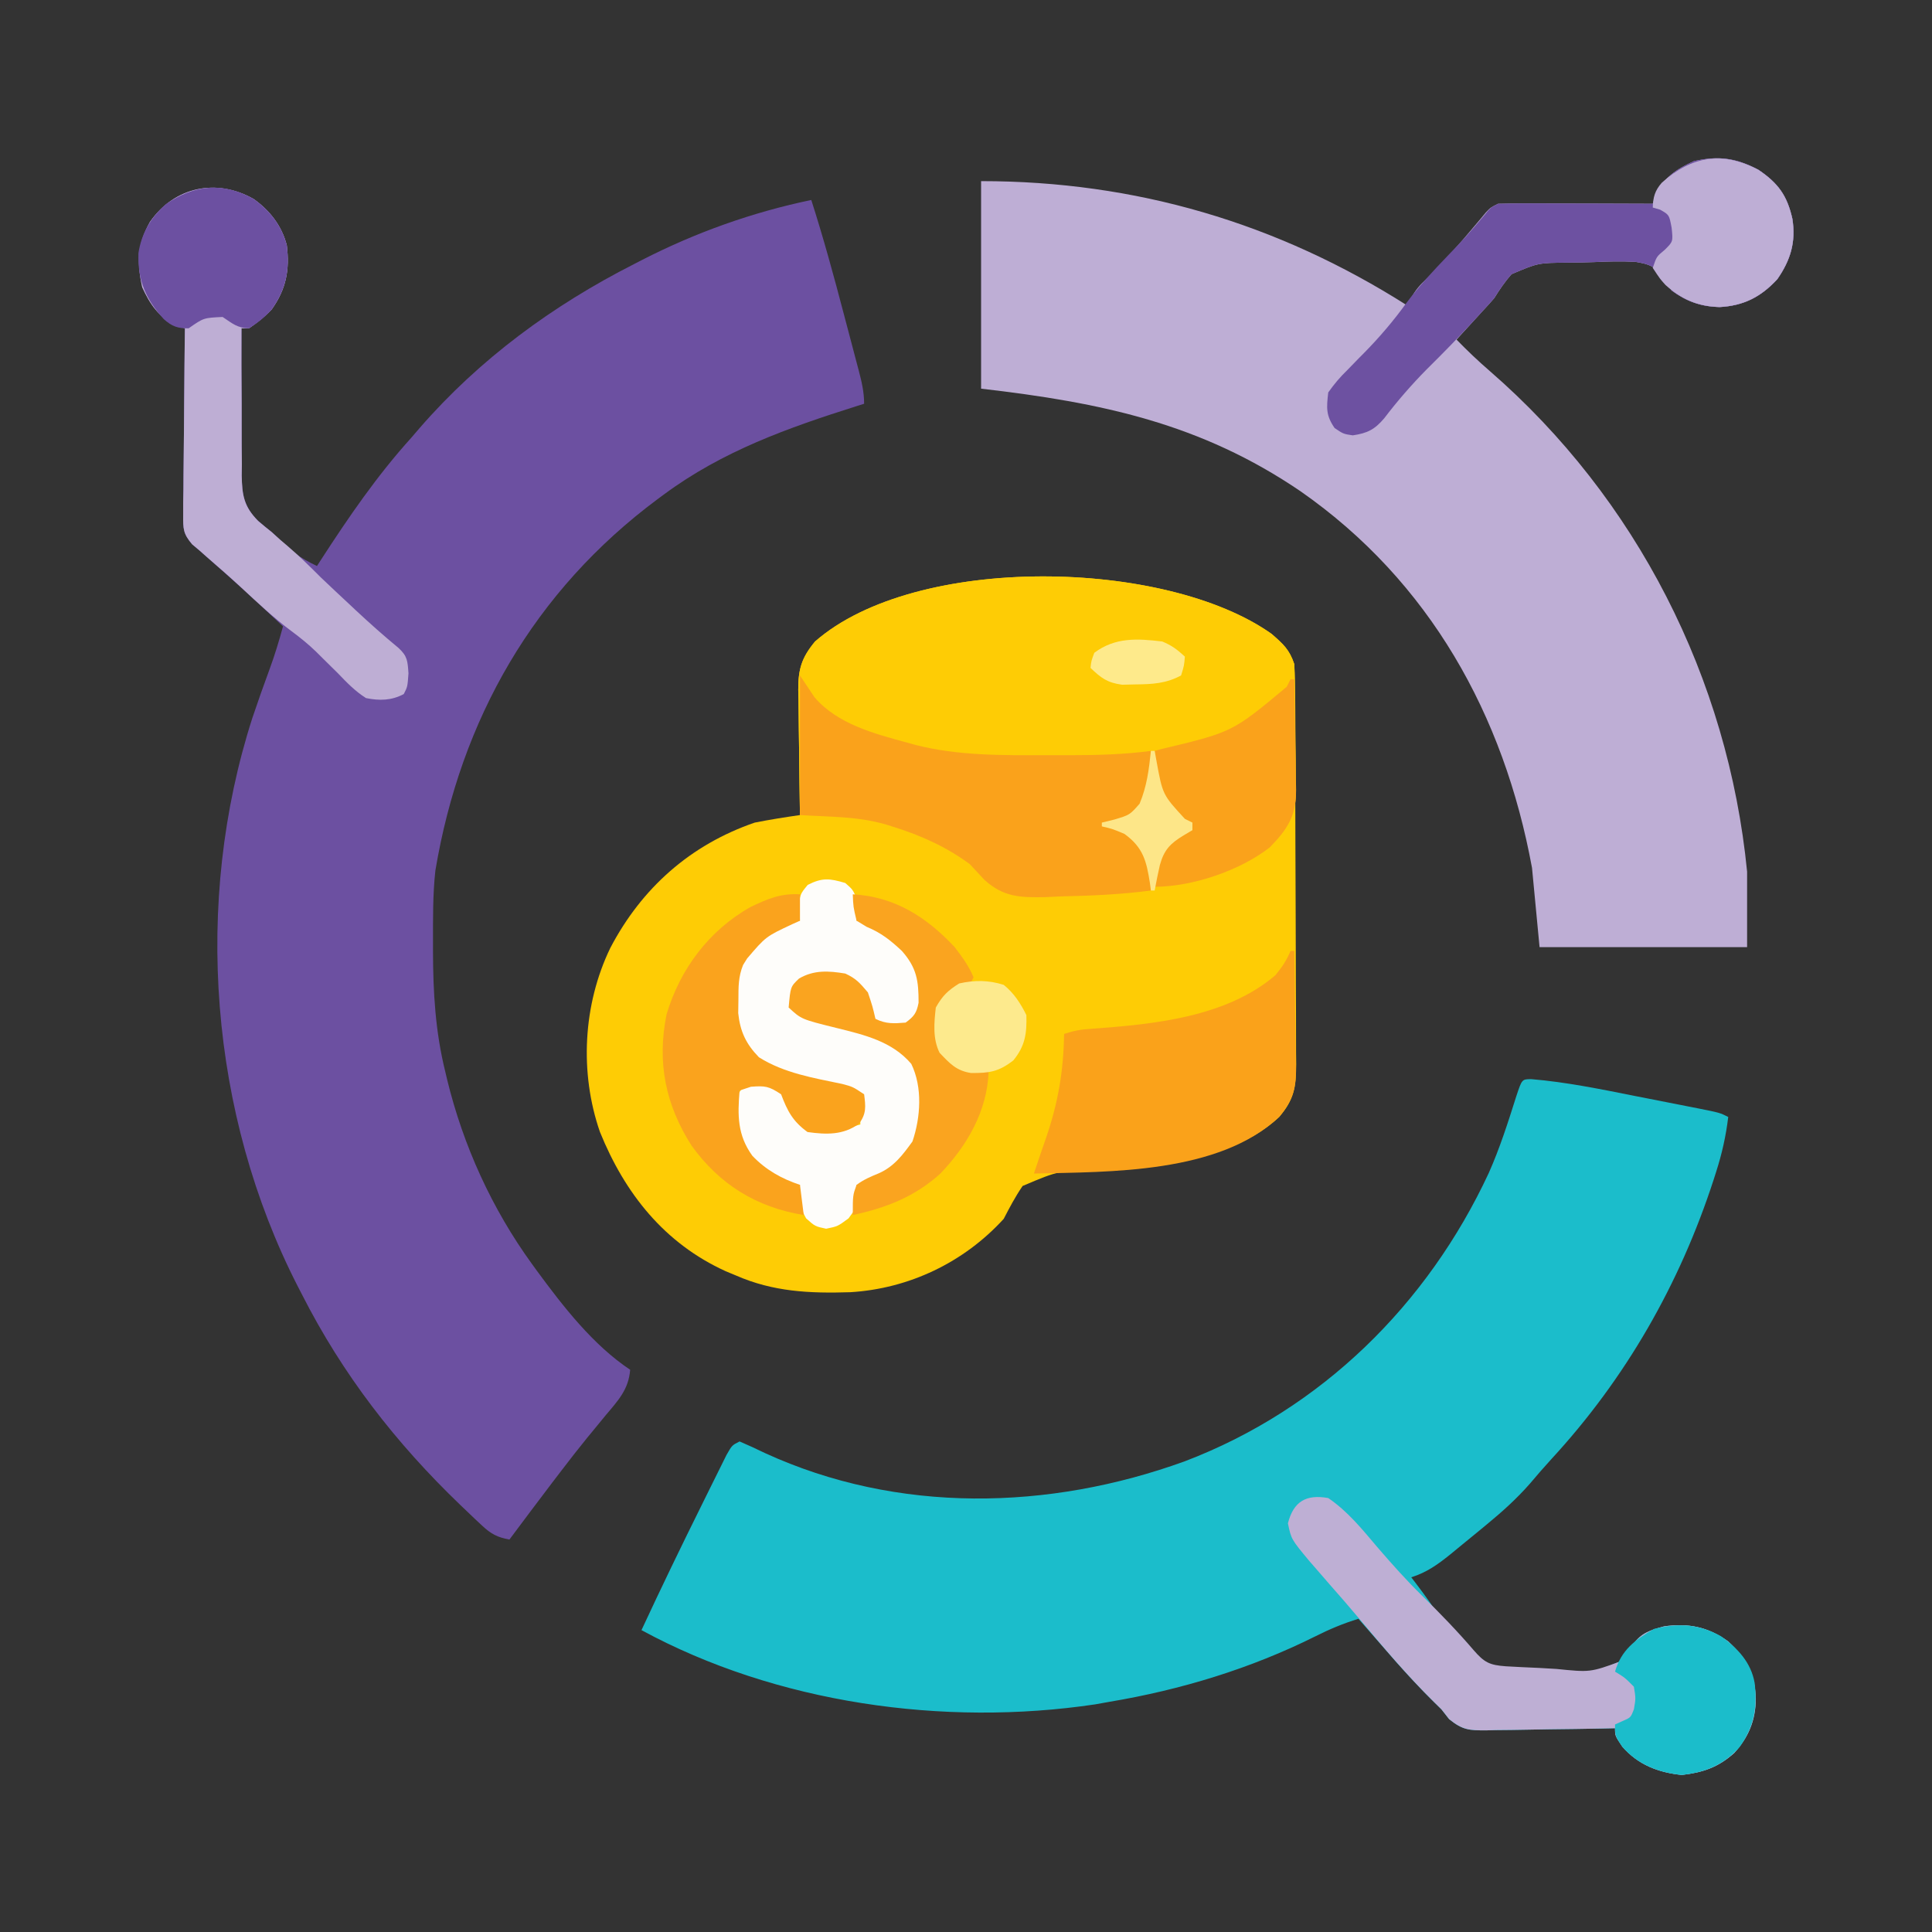 <?xml version="1.0" encoding="UTF-8"?>
<svg version="1.1" xmlns="http://www.w3.org/2000/svg" width="512" height="512">
<rect width="100%" height="100%" fill="#333333" stroke="none"/>
<path d="M0 0 C3.083 2.697 4.709 4.127 6 8 C6.097 9.547 6.139 11.098 6.147 12.648 C6.158 14.08 6.158 14.08 6.169 15.541 C6.172 16.587 6.174 17.633 6.177 18.71 C6.184 19.813 6.19 20.916 6.197 22.052 C6.217 25.708 6.228 29.364 6.238 33.02 C6.242 34.267 6.246 35.514 6.251 36.8 C6.269 42.72 6.284 48.64 6.292 54.561 C6.302 61.388 6.328 68.215 6.369 75.043 C6.403 80.961 6.414 86.88 6.418 92.799 C6.423 95.314 6.435 97.83 6.453 100.345 C6.478 103.864 6.477 107.382 6.47 110.902 C6.489 112.461 6.489 112.461 6.509 114.052 C6.466 120.035 5.953 123.424 2 128 C-9.497 138.81 -29.902 141.762 -45.133 142.238 C-56.203 142.138 -56.203 142.138 -65.992 146.289 C-67.923 149.103 -69.431 151.973 -71 155 C-81.545 166.569 -96.119 173.522 -111.688 174.449 C-122.393 174.785 -132.09 174.355 -142 170 C-142.874 169.638 -143.748 169.276 -144.648 168.902 C-160.955 161.502 -171.423 148.235 -178 132 C-183.455 116.31 -182.508 98.222 -175.27 83.234 C-166.957 67.338 -154.033 55.865 -137 50 C-133.016 49.212 -129.019 48.576 -125 48 C-125.021 46.82 -125.042 45.639 -125.063 44.423 C-125.136 40.029 -125.182 35.635 -125.22 31.24 C-125.24 29.341 -125.267 27.441 -125.302 25.542 C-125.35 22.807 -125.373 20.072 -125.391 17.336 C-125.411 16.492 -125.432 15.648 -125.453 14.778 C-125.455 9.35 -124.592 6.32 -121 2 C-94.341 -21.339 -28.106 -19.978 0 0 Z " fill="#FECC05" transform="translate(337,168)"/>
<path d="M0 0 C4.298 3.05 7.473 7.124 8.789 12.27 C9.603 18.782 8.627 23.887 4.789 29.27 C2.882 31.274 1.085 32.673 -1.211 34.27 C-1.871 34.27 -2.531 34.27 -3.211 34.27 C-3.245 40.836 -3.225 47.4 -3.168 53.966 C-3.155 56.197 -3.154 58.429 -3.166 60.661 C-3.181 63.877 -3.152 67.089 -3.113 70.305 C-3.128 71.297 -3.142 72.289 -3.156 73.311 C-3.048 78.556 -2.57 81.518 1.202 85.321 C2.378 86.327 3.572 87.313 4.789 88.27 C5.546 88.977 6.302 89.685 7.082 90.414 C7.707 90.964 8.332 91.515 8.977 92.082 C9.609 92.645 10.242 93.209 10.895 93.789 C12.784 95.265 14.637 96.232 16.789 97.27 C17.339 96.417 17.339 96.417 17.9 95.548 C25.265 84.182 32.71 73.326 41.789 63.27 C42.889 61.989 42.889 61.989 44.012 60.684 C59.882 42.422 79.282 28.195 100.789 17.27 C101.482 16.912 102.174 16.554 102.888 16.185 C117.1 8.903 132.149 3.517 147.789 0.27 C150.974 10.205 153.718 20.231 156.363 30.321 C157.047 32.926 157.738 35.529 158.43 38.133 C158.868 39.795 159.305 41.458 159.742 43.121 C160.051 44.284 160.051 44.284 160.367 45.469 C161.153 48.484 161.789 51.14 161.789 54.27 C161.151 54.47 160.513 54.67 159.856 54.877 C141.552 60.675 124.353 66.771 108.789 78.27 C108.231 78.681 107.673 79.092 107.099 79.516 C74.346 103.868 54.876 137.904 48.172 177.957 C47.464 184.321 47.545 190.749 47.539 197.145 C47.538 197.835 47.538 198.526 47.537 199.237 C47.554 210.166 48.153 220.63 50.789 231.27 C50.95 231.95 51.111 232.631 51.277 233.332 C55.539 250.887 63.178 267.652 73.789 282.27 C74.209 282.849 74.629 283.428 75.062 284.025 C82.026 293.497 89.926 303.694 99.789 310.27 C99.383 315.501 96.597 318.419 93.352 322.27 C92.252 323.609 91.153 324.948 90.055 326.289 C89.504 326.958 88.953 327.626 88.385 328.315 C86.068 331.153 83.827 334.047 81.602 336.957 C80.806 337.996 80.011 339.035 79.191 340.105 C75.367 345.143 71.571 350.2 67.789 355.27 C64.607 354.683 62.89 353.773 60.539 351.566 C59.636 350.725 59.636 350.725 58.715 349.866 C58.079 349.257 57.444 348.647 56.789 348.02 C56.123 347.386 55.458 346.753 54.772 346.1 C37.627 329.64 23.58 311.512 12.789 290.27 C12.431 289.577 12.073 288.884 11.705 288.17 C-11.678 242.536 -16.035 186.347 -0.333 137.539 C1.126 133.198 2.656 128.887 4.238 124.59 C5.609 120.856 6.75 117.109 7.789 113.27 C-2.248 103.848 -2.248 103.848 -12.562 94.734 C-13.106 94.251 -13.65 93.768 -14.211 93.27 C-14.896 92.693 -15.58 92.116 -16.286 91.522 C-18.681 88.72 -18.698 87.409 -18.665 83.767 C-18.665 82.666 -18.664 81.565 -18.664 80.431 C-18.643 79.248 -18.623 78.066 -18.602 76.848 C-18.593 75.025 -18.593 75.025 -18.584 73.165 C-18.562 69.283 -18.512 65.402 -18.461 61.52 C-18.441 58.888 -18.423 56.257 -18.406 53.625 C-18.362 47.173 -18.295 40.721 -18.211 34.27 C-18.981 33.996 -19.75 33.723 -20.543 33.441 C-25.12 31.431 -27.487 27.856 -29.523 23.395 C-30.983 16.758 -30.77 12.011 -27.48 6.094 C-20.927 -3.323 -9.828 -5.54 0 0 Z " fill="#6C50A1" transform="translate(67.211,52.73)"/>
<path d="M0 0 C9.28 0.774 18.353 2.644 27.474 4.458 C30.322 5.024 33.173 5.581 36.024 6.137 C37.836 6.493 39.647 6.85 41.459 7.207 C42.311 7.374 43.163 7.54 44.041 7.712 C50.005 8.904 50.005 8.904 52.237 10.02 C51.636 15.033 50.592 19.705 49.049 24.52 C48.828 25.212 48.608 25.905 48.38 26.619 C39.387 54.307 25.075 79.331 5.323 100.746 C3.384 102.858 1.526 105.02 -0.326 107.207 C-3.84 111.215 -7.65 114.636 -11.763 118.02 C-12.338 118.495 -12.912 118.971 -13.503 119.461 C-15.479 121.094 -17.463 122.714 -19.451 124.332 C-20.093 124.86 -20.735 125.388 -21.396 125.933 C-24.719 128.608 -27.632 130.716 -31.763 132.02 C-31.392 132.505 -31.02 132.99 -30.638 133.49 C-28.024 136.935 -25.536 140.36 -23.275 144.047 C-19.182 150.035 -15.249 154.184 -8.001 155.922 C-3.621 156.595 0.749 156.825 5.174 156.957 C5.909 156.989 6.644 157.021 7.402 157.055 C15.996 157.482 15.996 157.482 23.677 154.239 C25.55 152.157 25.55 152.157 26.94 149.932 C29.092 146.757 31.636 146.013 35.237 145.02 C41.719 144.094 46.9 145.174 52.237 149.02 C57.194 153.664 59.316 157.451 59.549 164.27 C59.465 169.947 57.656 174.341 53.846 178.559 C49.594 182.386 45.509 183.762 39.924 184.395 C33.711 183.763 28.327 181.694 24.174 176.895 C22.237 174.02 22.237 174.02 22.237 172.02 C20.413 172.059 20.413 172.059 18.552 172.099 C14.033 172.19 9.514 172.247 4.994 172.294 C3.04 172.319 1.085 172.353 -0.869 172.397 C-3.682 172.458 -6.493 172.486 -9.306 172.508 C-10.177 172.534 -11.048 172.559 -11.946 172.586 C-16.4 172.588 -18.159 172.51 -21.73 169.611 C-22.401 168.756 -23.072 167.901 -23.763 167.02 C-24.421 166.374 -25.078 165.728 -25.756 165.062 C-30.323 160.562 -34.59 155.885 -38.763 151.02 C-40.074 149.518 -41.387 148.018 -42.701 146.52 C-43.722 145.353 -44.743 144.186 -45.763 143.02 C-49.748 144.233 -53.395 145.764 -57.115 147.634 C-74.311 156.222 -92.834 161.847 -111.763 165.02 C-113.641 165.356 -113.641 165.356 -115.556 165.699 C-155.627 171.663 -200.022 165.437 -235.763 146.02 C-230.606 134.922 -225.283 123.908 -219.843 112.947 C-219.164 111.577 -218.488 110.207 -217.813 108.835 C-216.856 106.891 -215.891 104.951 -214.924 103.012 C-214.363 101.881 -213.802 100.75 -213.225 99.585 C-211.763 97.02 -211.763 97.02 -209.763 96.02 C-207.491 96.982 -205.295 98.007 -203.076 99.082 C-167.847 115.254 -127.732 114.324 -91.763 101.27 C-55.605 87.502 -27.445 59.73 -11.229 24.886 C-8.29 18.278 -6.103 11.416 -3.927 4.527 C-2.434 0.027 -2.434 0.027 0 0 Z " fill="#1BBDCB" transform="translate(405.763,285.98)"/>
<path d="M0 0 C5.302 3.569 7.628 6.889 9 13 C9.964 19.13 8.53 23.927 5 29 C0.641 33.718 -3.944 36.037 -10.312 36.375 C-15.265 36.235 -18.993 34.905 -23 32 C-23.744 30.802 -24.47 29.593 -25.18 28.375 C-27.564 25.521 -28.823 25.03 -32.555 24.397 C-36.243 24.19 -39.907 24.285 -43.594 24.46 C-45.929 24.562 -48.255 24.585 -50.592 24.6 C-58.405 24.672 -58.405 24.672 -65.434 27.667 C-67.201 29.685 -68.594 31.721 -70 34 C-70.932 35.085 -71.888 36.149 -72.871 37.188 C-74.601 39.083 -76.33 40.979 -78.059 42.875 C-78.699 43.576 -79.34 44.278 -80 45 C-77.162 47.927 -74.252 50.684 -71.168 53.352 C-32.277 87.114 -8.041 134.749 -3 186 C-3 192.6 -3 199.2 -3 206 C-21.15 206 -39.3 206 -58 206 C-58.99 195.605 -58.99 195.605 -60 185 C-67.431 144.514 -87.119 109.077 -121.302 85.222 C-147.751 67.205 -174.128 61.678 -206 58 C-206 39.85 -206 21.7 -206 3 C-165.12 3 -127.502 14.061 -93 36 C-92.701 35.374 -92.401 34.748 -92.093 34.103 C-90.915 31.837 -89.664 30.496 -87.812 28.75 C-83.341 24.409 -79.303 19.742 -75.297 14.973 C-74.766 14.342 -74.235 13.712 -73.688 13.062 C-73.217 12.497 -72.746 11.931 -72.262 11.348 C-71 10 -71 10 -69 9 C-65.938 8.913 -62.898 8.885 -59.836 8.902 C-58.929 8.904 -58.022 8.905 -57.087 8.907 C-54.183 8.912 -51.279 8.925 -48.375 8.938 C-46.409 8.943 -44.443 8.947 -42.477 8.951 C-37.651 8.962 -32.826 8.979 -28 9 C-27.727 8.23 -27.453 7.461 -27.172 6.668 C-25.151 2.068 -21.562 -0.302 -17.062 -2.312 C-10.511 -3.783 -5.945 -3.134 0 0 Z " fill="#BEAED5" transform="translate(466,45)"/>
<path d="M0 0 C3.083 2.697 4.709 4.127 6 8 C6.133 10.952 6.212 13.879 6.238 16.832 C6.246 17.701 6.254 18.571 6.263 19.466 C6.277 21.306 6.287 23.147 6.295 24.987 C6.312 27.792 6.356 30.596 6.4 33.4 C6.411 35.19 6.419 36.98 6.426 38.77 C6.443 39.604 6.461 40.439 6.479 41.299 C6.454 48.099 4.276 51.667 -0.5 56.562 C-15.613 68.321 -37.825 69.176 -56.062 69.562 C-57.373 69.625 -58.683 69.688 -60.033 69.752 C-66.684 69.863 -71.016 69.766 -76.09 65.195 C-77.406 63.809 -78.712 62.412 -80 61 C-86.229 56.42 -92.907 53.407 -100.25 51.125 C-100.88 50.922 -101.509 50.718 -102.158 50.509 C-109.583 48.398 -117.334 48.346 -125 48 C-125.099 42.413 -125.172 36.827 -125.22 31.24 C-125.24 29.341 -125.267 27.441 -125.302 25.542 C-125.35 22.807 -125.373 20.072 -125.391 17.336 C-125.411 16.492 -125.432 15.648 -125.453 14.778 C-125.455 9.35 -124.592 6.32 -121 2 C-94.341 -21.339 -28.106 -19.978 0 0 Z " fill="#FECC05" transform="translate(337,168)"/>
<path d="M0 0 C4.298 3.05 7.473 7.124 8.789 12.27 C9.603 18.782 8.627 23.887 4.789 29.27 C2.882 31.274 1.085 32.673 -1.211 34.27 C-1.871 34.27 -2.531 34.27 -3.211 34.27 C-3.245 40.836 -3.225 47.4 -3.168 53.966 C-3.155 56.197 -3.154 58.429 -3.166 60.661 C-3.181 63.877 -3.152 67.089 -3.113 70.305 C-3.128 71.297 -3.142 72.289 -3.156 73.311 C-3.048 78.558 -2.567 81.521 1.204 85.327 C2.378 86.333 3.571 87.317 4.789 88.27 C5.534 88.942 6.279 89.615 7.047 90.309 C7.663 90.832 8.279 91.355 8.914 91.895 C12.031 94.546 14.898 97.374 17.789 100.27 C20.23 102.601 22.696 104.905 25.164 107.207 C25.798 107.802 26.433 108.397 27.086 109.01 C30.779 112.458 34.531 115.793 38.428 119.01 C40.779 121.186 40.802 122.441 41.039 125.707 C40.789 129.27 40.789 129.27 39.789 131.207 C36.521 132.943 33.338 132.994 29.789 132.27 C26.915 130.462 24.692 128.151 22.352 125.707 C21.036 124.405 19.719 123.105 18.398 121.809 C17.462 120.877 17.462 120.877 16.506 119.927 C14.484 117.975 12.359 116.254 10.102 114.582 C5.323 111.021 1.02 106.972 -3.34 102.922 C-6.338 100.152 -9.394 97.462 -12.492 94.805 C-13.059 94.298 -13.627 93.791 -14.211 93.27 C-14.897 92.691 -15.583 92.113 -16.29 91.518 C-18.682 88.718 -18.698 87.405 -18.665 83.767 C-18.665 82.666 -18.664 81.565 -18.664 80.431 C-18.643 79.248 -18.623 78.066 -18.602 76.848 C-18.593 75.025 -18.593 75.025 -18.584 73.165 C-18.562 69.283 -18.512 65.402 -18.461 61.52 C-18.441 58.888 -18.423 56.257 -18.406 53.625 C-18.362 47.173 -18.295 40.721 -18.211 34.27 C-18.981 33.996 -19.75 33.723 -20.543 33.441 C-25.12 31.431 -27.487 27.856 -29.523 23.395 C-30.983 16.758 -30.77 12.011 -27.48 6.094 C-20.927 -3.323 -9.828 -5.54 0 0 Z " fill="#BEAED4" transform="translate(67.211,52.73)"/>
<path d="M0 0 C5.173 3.522 8.977 8.25 13 13 C16.867 17.488 20.756 21.86 25 26 C29.721 30.621 34.256 35.318 38.555 40.336 C41.376 43.584 42.753 44.274 47.078 44.584 C47.768 44.621 48.458 44.658 49.168 44.695 C50.238 44.753 50.238 44.753 51.329 44.811 C52.841 44.886 54.353 44.955 55.865 45.018 C57.405 45.089 58.945 45.178 60.483 45.286 C69.397 46.194 69.397 46.194 77.493 43.276 C79.365 41.189 79.365 41.189 80.73 38.941 C82.838 35.719 85.391 34.996 89 34 C95.482 33.074 100.664 34.155 106 38 C110.957 42.645 113.079 46.432 113.312 53.25 C113.228 58.928 111.42 63.322 107.609 67.539 C103.357 71.366 99.272 72.743 93.688 73.375 C87.474 72.743 82.09 70.675 77.938 65.875 C76 63 76 63 76 61 C74.784 61.026 73.568 61.052 72.316 61.079 C67.796 61.17 63.277 61.227 58.758 61.275 C56.803 61.3 54.849 61.334 52.894 61.377 C50.082 61.438 47.27 61.466 44.457 61.488 C43.586 61.514 42.715 61.54 41.818 61.566 C37.364 61.569 35.604 61.491 32.033 58.592 C31.362 57.737 30.691 56.881 30 56 C29.343 55.354 28.685 54.708 28.008 54.043 C20.883 47.022 14.497 39.428 8.056 31.787 C5.488 28.743 2.895 25.728 0.25 22.75 C-0.837 21.503 -1.92 20.253 -3 19 C-3.654 18.25 -4.307 17.5 -4.98 16.727 C-9.808 10.926 -9.808 10.926 -10.688 6.688 C-9.198 0.867 -5.83 -1.049 0 0 Z " fill="#BEAFD4" transform="translate(352,397)"/>
<path d="M0 0 C5.302 3.569 7.628 6.889 9 13 C9.964 19.13 8.53 23.927 5 29 C0.641 33.718 -3.944 36.037 -10.312 36.375 C-15.265 36.235 -18.993 34.905 -23 32 C-23.744 30.802 -24.47 29.593 -25.18 28.375 C-27.564 25.521 -28.823 25.03 -32.555 24.397 C-36.243 24.19 -39.907 24.285 -43.594 24.46 C-45.929 24.562 -48.255 24.585 -50.592 24.6 C-58.406 24.672 -58.406 24.672 -65.437 27.67 C-67.202 29.687 -68.596 31.72 -70 34 C-70.899 35.052 -71.823 36.084 -72.773 37.09 C-73.632 38.03 -74.49 38.969 -75.375 39.938 C-79.445 44.384 -83.644 48.67 -87.934 52.906 C-91.967 56.993 -95.711 61.306 -99.188 65.875 C-101.745 68.873 -103.637 69.796 -107.5 70.375 C-110 70 -110 70 -112.312 68.438 C-114.658 65.05 -114.461 63.064 -114 59 C-112.357 56.698 -110.93 54.996 -108.938 53.062 C-107.921 52.017 -106.906 50.972 -105.891 49.926 C-105.394 49.425 -104.897 48.925 -104.385 48.409 C-100.352 44.306 -96.642 39.94 -93.277 35.277 C-89.951 30.814 -86.228 26.823 -82.375 22.812 C-77.358 17.586 -77.358 17.586 -72.664 12.074 C-71 10 -71 10 -69 9 C-65.938 8.913 -62.898 8.885 -59.836 8.902 C-58.929 8.904 -58.022 8.905 -57.087 8.907 C-54.183 8.912 -51.279 8.925 -48.375 8.938 C-46.409 8.943 -44.443 8.947 -42.477 8.951 C-37.651 8.962 -32.826 8.979 -28 9 C-27.727 8.23 -27.453 7.461 -27.172 6.668 C-25.151 2.068 -21.562 -0.302 -17.062 -2.312 C-10.511 -3.783 -5.945 -3.134 0 0 Z " fill="#6D51A1" transform="translate(466,45)"/>
<path d="M0 0 C1.938 2.906 1.938 2.906 3.875 5.812 C9.987 12.907 19.71 15.44 28.438 17.812 C29.187 18.019 29.937 18.226 30.709 18.44 C41.951 21.29 53.577 21.166 65.103 21.13 C67.196 21.125 69.288 21.13 71.381 21.137 C78.641 21.14 85.795 20.947 93 20 C93.308 25.843 92.929 29.748 90 35 C87.317 37.549 85.507 38.831 82 40 C83.073 40.351 84.145 40.701 85.25 41.062 C88.943 42.658 90.57 44.519 92.355 48.082 C93.365 51.085 93.255 53.877 93 57 C85.008 58.043 77.055 58.393 69 58.562 C67.685 58.625 66.37 58.688 65.016 58.752 C58.352 58.862 53.992 58.777 48.906 54.195 C47.591 52.809 46.287 51.412 45 50 C38.771 45.42 32.093 42.407 24.75 40.125 C24.12 39.922 23.491 39.718 22.842 39.509 C15.152 37.322 8.355 37.522 0 37 C0 24.79 0 12.58 0 0 Z " fill="#FAA21B" transform="translate(212,179)"/>
<path d="M0 0 C1.938 1.688 1.938 1.688 3 4 C3.188 7.25 3.188 7.25 3 10 C3.825 10.186 4.65 10.371 5.5 10.562 C11.102 12.863 15.071 16.77 19 21.312 C20.569 25.529 20.666 29.565 20 34 C18.375 36.625 18.375 36.625 16 38 C13 38.5 13 38.5 10 38 C7.06 35.877 6.129 34.394 5 30.938 C3.84 27.529 3.035 26.813 0 25 C-4.61 24.18 -8.685 24.175 -12.688 26.688 C-14.267 28.959 -14.267 28.959 -13.75 31.75 C-13.502 32.492 -13.255 33.235 -13 34 C-6.506 36.239 0.018 38.116 6.668 39.84 C12.136 41.744 16.595 44.467 19.305 49.75 C21.237 56.004 21.101 63.4 18.5 69.438 C15.453 74.555 10.69 78.216 5 79.875 C4.34 79.916 3.68 79.957 3 80 C3.155 81.33 3.155 81.33 3.312 82.688 C3 86 3 86 0.875 88.875 C-2 91 -2 91 -5.062 91.625 C-8 91 -8 91 -10.375 88.875 C-12.222 85.608 -12.343 83.692 -12 80 C-12.66 79.959 -13.32 79.918 -14 79.875 C-19.574 78.249 -24.311 74.556 -27.5 69.688 C-29.301 65.26 -29.881 61.712 -29 57 C-27.438 54.375 -27.438 54.375 -25 53 C-21.601 53.06 -19.145 53.264 -16.25 55.125 C-14.406 57.891 -13.3 60.948 -12 64 C-9.54 65.23 -7.868 65.133 -5.125 65.125 C-4.261 65.128 -3.398 65.13 -2.508 65.133 C-0.193 65.01 1.783 64.65 4 64 C4 61.36 4 58.72 4 56 C-1.205 54.147 -6.276 52.692 -11.688 51.562 C-19.231 49.866 -23.492 47.512 -28 41 C-30.003 34.992 -30.145 27.559 -28.199 21.512 C-25.204 16.211 -20.407 12.673 -15 10 C-14.01 10 -13.02 10 -12 10 C-12.103 8.928 -12.206 7.855 -12.312 6.75 C-12 3 -12 3 -9.938 0.5 C-6.087 -1.466 -4.108 -1.217 0 0 Z " fill="#FEFDFA" transform="translate(224,234)"/>
<path d="M0 0 C0.33 0 0.66 0 1 0 C1.099 5.302 1.172 10.603 1.22 15.906 C1.24 17.708 1.267 19.51 1.302 21.312 C1.351 23.909 1.373 26.505 1.391 29.102 C1.411 29.902 1.432 30.702 1.453 31.527 C1.455 36.836 0.474 39.759 -3 44 C-18.992 59.037 -47.716 58.536 -68 59 C-66.941 55.804 -65.865 52.617 -64.746 49.441 C-61.578 40.183 -60.155 31.803 -60 22 C-57.36 21.12 -55.511 20.812 -52.781 20.641 C-36.282 19.444 -17.085 17.615 -4 6.438 C-2.269 4.328 -1.025 2.516 0 0 Z " fill="#FAA21A" transform="translate(342,252)"/>
<path d="M0 0 C0 2.31 0 4.62 0 7 C-1.013 7.454 -1.013 7.454 -2.047 7.918 C-9.042 11.196 -9.042 11.196 -14 17 C-14.354 17.568 -14.709 18.137 -15.074 18.723 C-16.34 21.836 -16.302 24.522 -16.312 27.875 C-16.329 29.069 -16.346 30.262 -16.363 31.492 C-15.858 36.373 -14.285 39.678 -10.875 43.188 C-4.211 47.389 3.557 48.659 11.18 50.254 C14 51 14 51 17 53 C17.413 56.237 17.64 58.156 15.625 60.812 C11.475 63.845 6.966 63.696 2 63 C-1.928 60.136 -3.319 57.443 -5 53 C-8.263 50.825 -9.234 50.718 -13 51 C-14.485 51.495 -14.485 51.495 -16 52 C-16.546 58.602 -16.595 63.765 -12.633 69.277 C-9.08 73.026 -4.864 75.379 0 77 C0.495 80.96 0.495 80.96 1 85 C-11.522 82.947 -21.287 76.92 -28.719 66.617 C-35.636 55.801 -37.942 44.502 -35.344 31.789 C-31.774 19.816 -24.103 9.575 -13.156 3.395 C-8.59 1.203 -5.128 -0.295 0 0 Z " fill="#FAA31D" transform="translate(212,237)"/>
<path d="M0 0 C11.062 0.615 19.525 5.997 27 14 C28.941 16.527 30.791 19.039 32 22 C31 24 31 24 28.062 25.438 C24.783 26.796 24.783 26.796 23 30 C22.32 34.662 22.391 38.73 24.438 43 C28.01 45.788 31.578 46.367 36 47 C35.597 57.473 30.335 66.549 23.191 74.031 C16.337 80.189 8.915 83.068 0 85 C0 79.761 0 79.761 1 77 C2.891 75.59 4.754 74.811 6.934 73.918 C10.972 72.124 13.279 68.994 15.812 65.5 C17.976 59.124 18.526 51.151 15.5 44.938 C10.433 38.984 3.117 37.261 -4.25 35.438 C-13.645 33.112 -13.645 33.112 -17 30 C-16.51 24.488 -16.51 24.488 -14.258 22.332 C-10.329 20.014 -6.412 20.269 -2 21 C0.883 22.324 1.846 23.469 4 26 C5.25 29.75 5.25 29.75 6 33 C8.799 34.399 10.905 34.253 14 34 C16.224 32.376 16.913 31.455 17.434 28.73 C17.442 22.948 16.978 19.502 13 15 C9.969 12.166 7.527 10.219 3.688 8.625 C2.801 8.089 1.914 7.553 1 7 C0.125 3.312 0.125 3.312 0 0 Z " fill="#FAA41F" transform="translate(226,237)"/>
<path d="M0 0 C0.33 0 0.66 0 1 0 C1.099 5.017 1.172 10.033 1.22 15.051 C1.24 16.756 1.267 18.462 1.302 20.167 C1.351 22.624 1.373 25.081 1.391 27.539 C1.411 28.296 1.432 29.052 1.453 29.831 C1.456 36.357 -0.94 39.889 -5.5 44.562 C-13.386 50.724 -26.014 55 -36 55 C-35.785 48.878 -34.636 45.826 -30.57 41.25 C-29 40 -29 40 -26 40 C-26 39.34 -26 38.68 -26 38 C-26.763 37.752 -27.526 37.505 -28.312 37.25 C-31.383 35.822 -32.341 34.923 -34 32 C-35.588 27.486 -36.087 23.752 -36 19 C-35.447 18.844 -34.893 18.689 -34.323 18.529 C-15.385 14.018 -15.385 14.018 -1 2 C-0.67 1.34 -0.34 0.68 0 0 Z " fill="#FAA21B" transform="translate(342,180)"/>
<path d="M0 0 C4.298 3.05 7.473 7.124 8.789 12.27 C9.605 18.798 8.611 23.865 4.789 29.27 C2.866 31.434 1.273 32.666 -1.211 34.27 C-4.357 34.18 -5.521 33.063 -8.211 31.27 C-13.251 31.502 -13.251 31.502 -17.211 34.27 C-20.074 34.349 -21.665 33.758 -23.801 31.848 C-28.575 26.571 -30.746 21.629 -30.523 14.352 C-29.739 9.128 -27.211 4.864 -23.273 1.395 C-15.766 -3.815 -8.082 -4.556 0 0 Z " fill="#6C50A1" transform="translate(67.211,52.73)"/>
<path d="M0 0 C5.302 3.569 7.628 6.889 9 13 C9.964 19.13 8.53 23.927 5 29 C0.641 33.718 -3.944 36.037 -10.312 36.375 C-16.01 36.223 -20.431 34.337 -24.645 30.504 C-26.062 28.938 -26.062 28.938 -28 26 C-27 23 -27 23 -24.875 21.25 C-22.613 19.024 -22.613 19.024 -23 15.375 C-23.638 11.934 -23.638 11.934 -26.062 10.562 C-26.702 10.377 -27.341 10.191 -28 10 C-27.919 7.234 -27.433 5.489 -25.586 3.402 C-17.715 -3.654 -9.543 -5.032 0 0 Z " fill="#BEAED5" transform="translate(466,45)"/>
<path d="M0 0 C4.393 3.166 7.906 6.91 8.859 12.34 C9.608 18.872 8.687 23.929 4.859 29.34 C0.552 34.107 -4.154 36.002 -10.453 36.715 C-16.635 36.086 -22.031 34.017 -26.203 29.277 C-28.141 26.34 -28.141 26.34 -28.141 23.34 C-27.501 23.051 -26.862 22.762 -26.203 22.465 C-23.989 21.512 -23.989 21.512 -23.141 19.34 C-22.64 16.424 -22.64 16.424 -23.141 13.34 C-25.519 10.936 -25.519 10.936 -28.141 9.34 C-26.523 3.679 -22.831 0.867 -17.828 -1.973 C-11.407 -3.615 -5.82 -3.271 0 0 Z " fill="#1BBDCB" transform="translate(456.141,433.66)"/>
<path d="M0 0 C2.726 2.205 4.432 4.863 6 8 C6.135 12.896 5.693 16.147 2.562 20 C-1.334 23.041 -3.825 23.391 -8.672 23.359 C-12.59 22.755 -14.304 20.831 -17 18 C-18.852 14.295 -18.459 10.044 -18 6 C-16.243 2.877 -14.811 1.51 -11.812 -0.375 C-7.697 -1.29 -4.041 -1.281 0 0 Z " fill="#FDEA8D" transform="translate(266,261)"/>
<path d="M0 0 C2.572 1.065 3.923 2.101 6 4 C5.812 6.375 5.812 6.375 5 9 C1.052 11.131 -2.565 11.327 -7 11.375 C-8.196 11.403 -9.393 11.432 -10.625 11.461 C-14.552 10.925 -16.176 9.706 -19 7 C-18.812 5.188 -18.812 5.188 -18 3 C-12.468 -1.144 -6.638 -0.79 0 0 Z " fill="#FEEA8B" transform="translate(308,170)"/>
<path d="M0 0 C0.33 0 0.66 0 1 0 C1.159 0.88 1.317 1.761 1.48 2.668 C3.113 11.608 3.113 11.608 9 18 C9.66 18.33 10.32 18.66 11 19 C11 19.66 11 20.32 11 21 C10.237 21.454 9.474 21.907 8.688 22.375 C5.128 24.527 3.498 26.199 2.375 30.258 C1.869 32.499 1.411 34.74 1 37 C0.67 37 0.34 37 0 37 C-0.086 36.336 -0.173 35.672 -0.262 34.988 C-1.185 29.184 -2.022 25.621 -7 22 C-10.167 20.664 -10.167 20.664 -13 20 C-13 19.67 -13 19.34 -13 19 C-11.907 18.732 -10.814 18.464 -9.688 18.188 C-5.616 16.969 -5.616 16.969 -3 14 C-1.07 9.39 -0.51 4.928 0 0 Z " fill="#FDE688" transform="translate(305,199)"/>
</svg>
